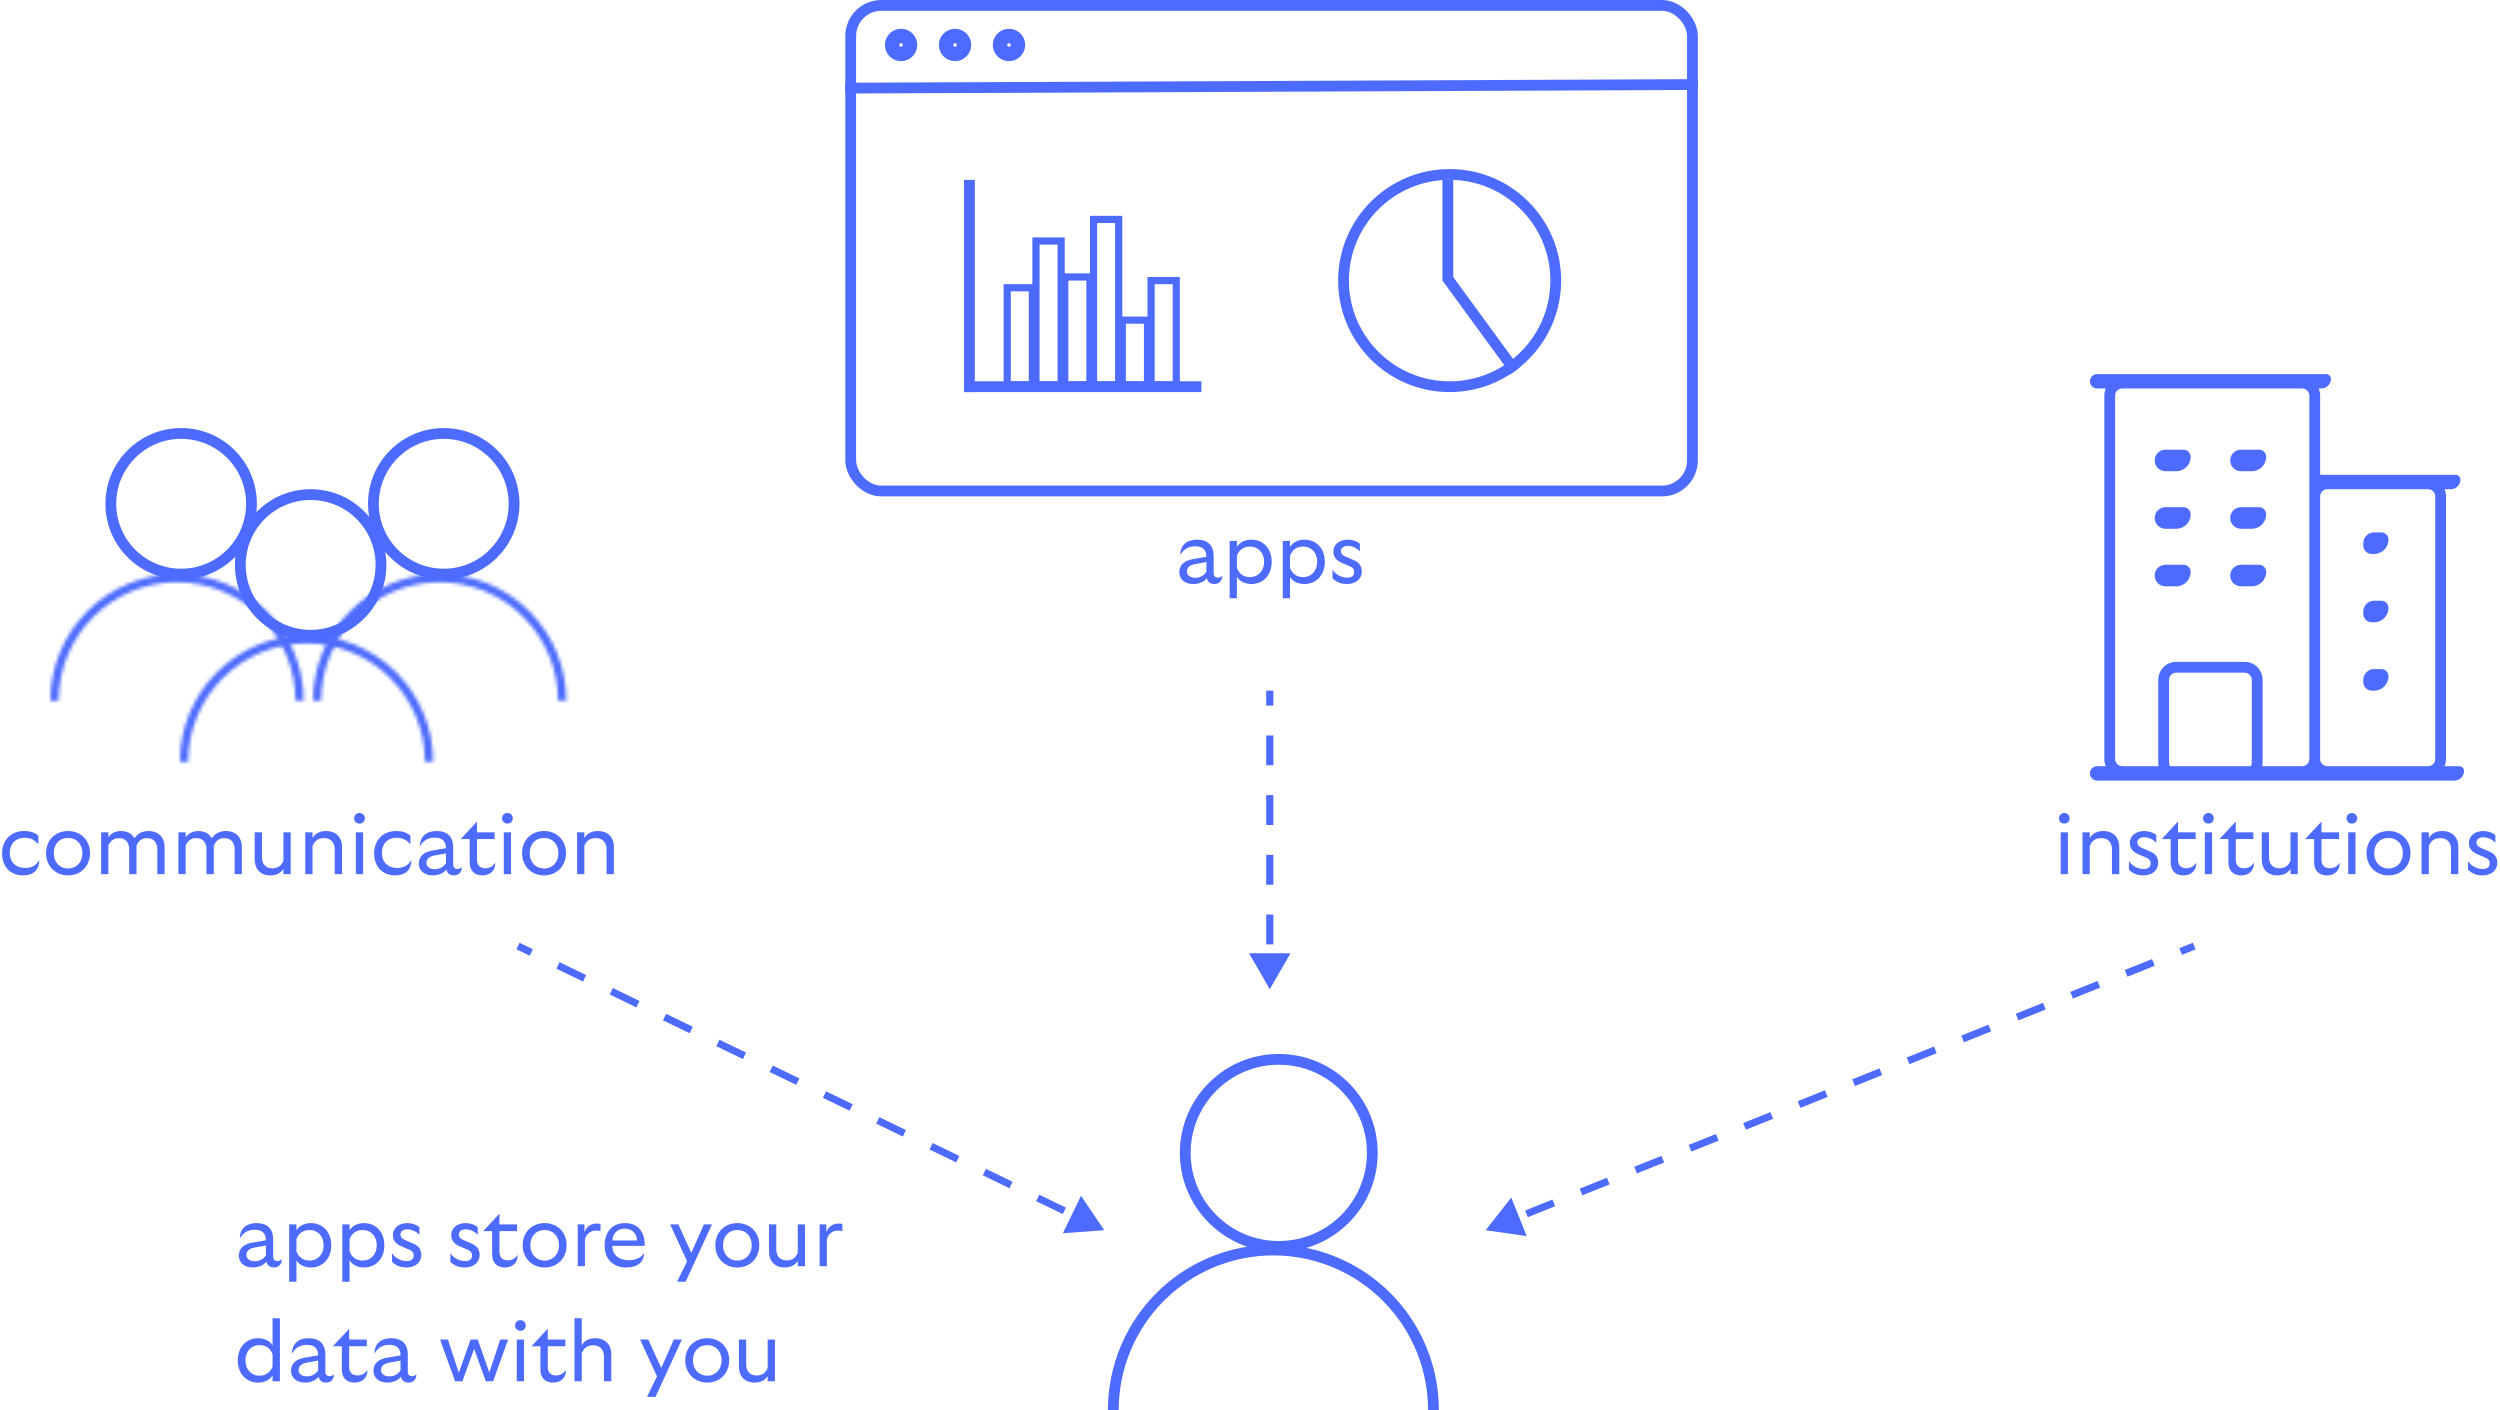 <svg width="695" height="392" viewBox="0 0 695 392" fill="none" xmlns="http://www.w3.org/2000/svg">
<path fill-rule="evenodd" clip-rule="evenodd" d="M363.156 346.92C374.619 343.604 383 333.031 383 320.5C383 305.312 370.688 293 355.5 293C340.312 293 328 305.312 328 320.5C328 332.626 335.848 342.919 346.742 346.576C337.231 348.096 328.37 352.576 321.473 359.473C313.556 367.39 308.823 377.895 308.098 389C308.033 389.996 308 390.996 308 392H311C311 380.596 315.53 369.658 323.594 361.594C331.658 353.53 342.596 349 354 349C365.404 349 376.342 353.53 384.406 361.594C392.47 369.658 397 380.596 397 392H400C400 390.996 399.967 389.996 399.902 389C399.177 377.895 394.444 367.39 386.527 359.473C380.091 353.037 371.944 348.705 363.156 346.92ZM380 320.5C380 334.031 369.031 345 355.5 345C341.969 345 331 334.031 331 320.5C331 306.969 341.969 296 355.5 296C369.031 296 380 306.969 380 320.5Z" fill="#4D6BFF"/>
<mask id="path-2-inside-1_0_1" fill="white">
<path d="M84.428 194.786C84.428 185.447 80.718 176.49 74.114 169.886C67.51 163.282 58.553 159.572 49.214 159.572C39.874 159.572 30.918 163.282 24.314 169.886C17.71 176.49 14 185.447 14 194.786H16.297C16.297 186.056 19.765 177.683 25.938 171.51C32.111 165.337 40.484 161.869 49.214 161.869C57.944 161.869 66.317 165.337 72.49 171.51C78.663 177.683 82.131 186.056 82.131 194.786H84.428Z"/>
</mask>
<path d="M84.428 194.786C84.428 185.447 80.718 176.49 74.114 169.886C67.51 163.282 58.553 159.572 49.214 159.572C39.874 159.572 30.918 163.282 24.314 169.886C17.71 176.49 14 185.447 14 194.786H16.297C16.297 186.056 19.765 177.683 25.938 171.51C32.111 165.337 40.484 161.869 49.214 161.869C57.944 161.869 66.317 165.337 72.49 171.51C78.663 177.683 82.131 186.056 82.131 194.786H84.428Z" stroke="#4D6BFF" stroke-width="6" mask="url(#path-2-inside-1_0_1)"/>
<path d="M69.914 140.052C69.914 150.85 61.16 159.603 50.362 159.603C39.564 159.603 30.811 150.85 30.811 140.052C30.811 129.254 39.564 120.5 50.362 120.5C61.16 120.5 69.914 129.254 69.914 140.052Z" stroke="#4D6BFF" stroke-width="3"/>
<g filter="url(#filter0_d_0_1)">
<mask id="path-4-inside-2_0_1" fill="white">
<path d="M120.428 207.786C120.428 198.447 116.718 189.49 110.114 182.886C103.51 176.282 94.553 172.572 85.214 172.572C75.874 172.572 66.918 176.282 60.314 182.886C53.71 189.49 50 198.447 50 207.786H52.297C52.297 199.056 55.765 190.683 61.938 184.51C68.111 178.337 76.484 174.869 85.214 174.869C93.944 174.869 102.317 178.337 108.49 184.51C114.663 190.683 118.131 199.056 118.131 207.786H120.428Z"/>
</mask>
<path d="M120.428 207.786C120.428 198.447 116.718 189.49 110.114 182.886C103.51 176.282 94.553 172.572 85.214 172.572C75.874 172.572 66.918 176.282 60.314 182.886C53.71 189.49 50 198.447 50 207.786H52.297C52.297 199.056 55.765 190.683 61.938 184.51C68.111 178.337 76.484 174.869 85.214 174.869C93.944 174.869 102.317 178.337 108.49 184.51C114.663 190.683 118.131 199.056 118.131 207.786H120.428Z" stroke="#4D6BFF" stroke-width="6" mask="url(#path-4-inside-2_0_1)"/>
<path d="M105.914 153.052C105.914 163.85 97.16 172.603 86.362 172.603C75.564 172.603 66.811 163.85 66.811 153.052C66.811 142.254 75.564 133.5 86.362 133.5C97.16 133.5 105.914 142.254 105.914 153.052Z" stroke="#4D6BFF" stroke-width="3"/>
</g>
<mask id="path-6-inside-3_0_1" fill="white">
<path d="M157.428 194.786C157.428 185.447 153.718 176.49 147.114 169.886C140.51 163.282 131.553 159.572 122.214 159.572C112.875 159.572 103.918 163.282 97.314 169.886C90.71 176.49 87 185.447 87 194.786H89.297C89.297 186.056 92.765 177.683 98.938 171.51C105.111 165.337 113.484 161.869 122.214 161.869C130.944 161.869 139.317 165.337 145.49 171.51C151.663 177.683 155.131 186.056 155.131 194.786H157.428Z"/>
</mask>
<path d="M157.428 194.786C157.428 185.447 153.718 176.49 147.114 169.886C140.51 163.282 131.553 159.572 122.214 159.572C112.875 159.572 103.918 163.282 97.314 169.886C90.71 176.49 87 185.447 87 194.786H89.297C89.297 186.056 92.765 177.683 98.938 171.51C105.111 165.337 113.484 161.869 122.214 161.869C130.944 161.869 139.317 165.337 145.49 171.51C151.663 177.683 155.131 186.056 155.131 194.786H157.428Z" stroke="#4D6BFF" stroke-width="6" mask="url(#path-6-inside-3_0_1)"/>
<path d="M142.914 140.052C142.914 150.85 134.16 159.603 123.362 159.603C112.564 159.603 103.811 150.85 103.811 140.052C103.811 129.254 112.564 120.5 123.362 120.5C134.16 120.5 142.914 129.254 142.914 140.052Z" stroke="#4D6BFF" stroke-width="3"/>
<path d="M307 342L300.519 332.443L295.483 342.834L307 342ZM143.564 263.9L147.268 265.695L148.141 263.896L144.436 262.1L143.564 263.9ZM154.677 269.286L162.087 272.877L162.959 271.077L155.55 267.486L154.677 269.286ZM169.496 276.468L176.905 280.059L177.777 278.259L170.368 274.668L169.496 276.468ZM184.314 283.65L191.723 287.241L192.595 285.441L185.186 281.85L184.314 283.65ZM199.132 290.832L206.541 294.423L207.413 292.623L200.004 289.032L199.132 290.832ZM213.95 298.014L221.359 301.604L222.232 299.805L214.822 296.214L213.95 298.014ZM228.768 305.195L236.177 308.786L237.05 306.986L229.641 303.396L228.768 305.195ZM243.587 312.377L250.996 315.968L251.868 314.168L244.459 310.577L243.587 312.377ZM258.405 319.559L265.814 323.15L266.686 321.35L259.277 317.759L258.405 319.559ZM273.223 326.741L280.632 330.332L281.504 328.532L274.095 324.941L273.223 326.741ZM288.041 333.923L295.45 337.514L296.323 335.714L288.913 332.123L288.041 333.923ZM307 342L300.519 332.443L295.483 342.834L307 342ZM143.564 263.9L147.268 265.695L148.141 263.896L144.436 262.1L143.564 263.9ZM154.677 269.286L162.087 272.877L162.959 271.077L155.55 267.486L154.677 269.286ZM169.496 276.468L176.905 280.059L177.777 278.259L170.368 274.668L169.496 276.468ZM184.314 283.65L191.723 287.241L192.595 285.441L185.186 281.85L184.314 283.65ZM199.132 290.832L206.541 294.423L207.413 292.623L200.004 289.032L199.132 290.832ZM213.95 298.014L221.359 301.604L222.232 299.805L214.822 296.214L213.95 298.014ZM228.768 305.195L236.177 308.786L237.05 306.986L229.641 303.396L228.768 305.195ZM243.587 312.377L250.996 315.968L251.868 314.168L244.459 310.577L243.587 312.377ZM258.405 319.559L265.814 323.15L266.686 321.35L259.277 317.759L258.405 319.559ZM273.223 326.741L280.632 330.332L281.504 328.532L274.095 324.941L273.223 326.741ZM288.041 333.923L295.45 337.514L296.323 335.714L288.913 332.123L288.041 333.923Z" fill="#4D6BFF"/>
<path d="M353 275L358.774 265H347.226L353 275ZM352 192V196.15H354V192H352ZM352 204.45V212.75H354V204.45H352ZM352 221.05V229.35H354V221.05H352ZM352 237.65V245.95H354V237.65H352ZM352 254.25V262.55H354V254.25H352ZM353 275L358.774 265H347.226L353 275ZM352 192V196.15H354V192H352ZM352 204.45V212.75H354V204.45H352ZM352 221.05V229.35H354V221.05H352ZM352 237.65V245.95H354V237.65H352ZM352 254.25V262.55H354V254.25H352Z" fill="#4D6BFF"/>
<path d="M413 342L424.43 343.637L420.133 332.919L413 342ZM609.628 262.072L605.839 263.591L606.584 265.447L610.372 263.928L609.628 262.072ZM598.262 266.63L590.685 269.668L591.43 271.524L599.007 268.486L598.262 266.63ZM583.109 272.706L575.532 275.745L576.276 277.601L583.853 274.563L583.109 272.706ZM567.955 278.783L560.378 281.822L561.122 283.678L568.699 280.64L567.955 278.783ZM552.801 284.86L545.224 287.899L545.968 289.755L553.545 286.717L552.801 284.86ZM537.647 290.937L530.07 293.976L530.815 295.832L538.391 292.794L537.647 290.937ZM522.493 297.014L514.916 300.053L515.661 301.909L523.238 298.87L522.493 297.014ZM507.339 303.091L499.762 306.13L500.507 307.986L508.084 304.947L507.339 303.091ZM492.186 309.168L484.609 312.206L485.353 314.063L492.93 311.024L492.186 309.168ZM477.032 315.245L469.455 318.283L470.199 320.14L477.776 317.101L477.032 315.245ZM461.878 321.322L454.301 324.36L455.045 326.217L462.622 323.178L461.878 321.322ZM446.724 327.399L439.147 330.437L439.891 332.294L447.468 329.255L446.724 327.399ZM431.57 333.476L423.993 336.514L424.738 338.37L432.315 335.332L431.57 333.476ZM413 342L424.43 343.637L420.133 332.919L413 342ZM609.628 262.072L605.839 263.591L606.584 265.447L610.372 263.928L609.628 262.072ZM598.262 266.63L590.685 269.668L591.43 271.524L599.007 268.486L598.262 266.63ZM583.109 272.706L575.532 275.745L576.276 277.601L583.853 274.563L583.109 272.706ZM567.955 278.783L560.378 281.822L561.122 283.678L568.699 280.64L567.955 278.783ZM552.801 284.86L545.224 287.899L545.968 289.755L553.545 286.717L552.801 284.86ZM537.647 290.937L530.07 293.976L530.815 295.832L538.391 292.794L537.647 290.937ZM522.493 297.014L514.916 300.053L515.661 301.909L523.238 298.87L522.493 297.014ZM507.339 303.091L499.762 306.13L500.507 307.986L508.084 304.947L507.339 303.091ZM492.186 309.168L484.609 312.206L485.353 314.063L492.93 311.024L492.186 309.168ZM477.032 315.245L469.455 318.283L470.199 320.14L477.776 317.101L477.032 315.245ZM461.878 321.322L454.301 324.36L455.045 326.217L462.622 323.178L461.878 321.322ZM446.724 327.399L439.147 330.437L439.891 332.294L447.468 329.255L446.724 327.399ZM431.57 333.476L423.993 336.514L424.738 338.37L432.315 335.332L431.57 333.476Z" fill="#4D6BFF"/>
<path d="M76.184 352.36C75.008 352.36 74.288 351.784 74.048 350.728C73.304 351.712 71.936 352.36 70.28 352.36C67.952 352.36 66.392 351.04 66.392 349.072C66.392 347.176 67.664 345.856 70.136 345.448L73.928 344.8C73.928 342.88 72.896 341.872 70.88 341.872C68.864 341.872 67.616 342.688 66.68 344.296C66.68 341.584 68.432 340.024 71.312 340.024C74.312 340.024 75.944 341.608 75.944 344.584V349.288C75.944 350.104 76.376 350.584 77.12 350.584C77.648 350.584 78.056 350.368 78.344 350.008C78.344 351.64 77.312 352.36 76.184 352.36ZM68.504 348.88C68.504 349.912 69.416 350.632 70.832 350.632C72.2 350.632 73.352 349.96 73.928 348.928V346.24L70.784 346.816C69.176 347.128 68.504 347.848 68.504 348.88ZM80.398 342.904V340.384H82.414V342.04C83.182 340.72 84.742 340.024 86.422 340.024C89.71 340.024 92.086 342.448 92.086 346.192C92.086 349.912 89.71 352.36 86.422 352.36C84.718 352.36 83.158 351.664 82.414 350.344V354.52V356.32H80.398V354.592V342.904ZM82.414 347.872C83.014 349.552 84.358 350.44 86.014 350.44C88.39 350.44 89.974 348.664 89.974 346.192C89.974 343.696 88.39 341.944 86.014 341.944C84.382 341.944 83.014 342.808 82.414 344.488V347.872ZM95.16 342.904V340.384H97.177V342.04C97.945 340.72 99.504 340.024 101.185 340.024C104.473 340.024 106.849 342.448 106.849 346.192C106.849 349.912 104.473 352.36 101.185 352.36C99.481 352.36 97.921 351.664 97.177 350.344V354.52V356.32H95.16V354.592V342.904ZM97.177 347.872C97.776 349.552 99.121 350.44 100.777 350.44C103.153 350.44 104.737 348.664 104.737 346.192C104.737 343.696 103.153 341.944 100.777 341.944C99.144 341.944 97.776 342.808 97.177 344.488V347.872ZM113.019 352.36C111.339 352.36 109.971 351.808 108.987 350.752V348.4C109.899 349.768 111.507 350.584 113.067 350.584C114.339 350.584 115.011 350.008 115.011 349.048C115.011 348.208 114.627 347.776 113.739 347.392L111.579 346.48C110.019 345.808 109.227 344.824 109.227 343.312C109.227 341.416 110.883 340.024 113.187 340.024C114.507 340.024 115.707 340.408 116.595 341.152V343.336C115.899 342.424 114.507 341.752 113.235 341.752C112.083 341.752 111.339 342.328 111.339 343.168C111.339 343.96 111.795 344.416 112.707 344.776L114.939 345.736C116.355 346.336 117.123 347.344 117.123 348.88C117.123 350.968 115.419 352.36 113.019 352.36ZM129.232 352.36C127.552 352.36 126.184 351.808 125.2 350.752V348.4C126.112 349.768 127.72 350.584 129.28 350.584C130.552 350.584 131.224 350.008 131.224 349.048C131.224 348.208 130.84 347.776 129.952 347.392L127.792 346.48C126.232 345.808 125.44 344.824 125.44 343.312C125.44 341.416 127.096 340.024 129.4 340.024C130.72 340.024 131.92 340.408 132.808 341.152V343.336C132.112 342.424 130.72 341.752 129.448 341.752C128.296 341.752 127.552 342.328 127.552 343.168C127.552 343.96 128.008 344.416 128.92 344.776L131.152 345.736C132.568 346.336 133.336 347.344 133.336 348.88C133.336 350.968 131.632 352.36 129.232 352.36ZM140.338 352.36C138.058 352.36 136.81 350.968 136.81 348.712V342.256H134.314L138.85 337.384V340.384H143.746V342.256H138.85V348.088C138.85 349.576 139.738 350.368 141.154 350.368C142.354 350.368 143.338 349.816 143.938 348.784C143.938 351.088 142.498 352.36 140.338 352.36ZM151.423 352.36C147.895 352.36 145.303 349.792 145.303 346.168C145.303 342.544 147.895 340.024 151.423 340.024C154.927 340.024 157.519 342.544 157.519 346.168C157.519 349.792 154.927 352.36 151.423 352.36ZM147.439 346.168C147.439 348.688 149.071 350.44 151.423 350.44C153.751 350.44 155.407 348.688 155.407 346.168C155.407 343.672 153.775 341.944 151.423 341.944C149.023 341.944 147.439 343.672 147.439 346.168ZM160.605 352V350.272V342.616V340.384H162.477V342.592C163.005 341.056 164.229 340.144 165.861 340.144C166.293 340.144 166.749 340.192 166.941 340.312V342.232C166.629 342.16 166.149 342.112 165.669 342.112C164.229 342.112 163.053 342.928 162.621 344.536V350.248V352H160.605ZM174.127 352.36C170.551 352.36 168.079 350.176 168.079 346.24C168.079 342.616 170.119 340.024 173.719 340.024C177.271 340.024 179.263 342.256 179.239 346.36H170.215C170.311 349.144 172.279 350.344 174.895 350.344C176.647 350.344 178.327 349.648 179.047 348.352C179.047 350.848 177.223 352.36 174.127 352.36ZM170.239 344.848H177.079C177.079 343.168 175.951 341.56 173.695 341.56C171.679 341.56 170.407 342.856 170.239 344.848ZM188.254 356.32C188.59 355.576 188.878 355.024 189.238 354.256L191.014 350.632L187.198 342.352C186.742 341.32 186.742 341.32 186.31 340.384H188.59C189.07 341.44 189.07 341.44 189.502 342.424L192.19 348.28L194.758 342.52C195.31 341.248 195.31 341.248 195.67 340.384H197.926L196.966 342.472L190.606 356.32H188.254ZM204.987 352.36C201.459 352.36 198.867 349.792 198.867 346.168C198.867 342.544 201.459 340.024 204.987 340.024C208.491 340.024 211.083 342.544 211.083 346.168C211.083 349.792 208.491 352.36 204.987 352.36ZM201.003 346.168C201.003 348.688 202.635 350.44 204.987 350.44C207.315 350.44 208.971 348.688 208.971 346.168C208.971 343.672 207.339 341.944 204.987 341.944C202.587 341.944 201.003 343.672 201.003 346.168ZM221.781 342.904V340.384H223.797V350.152V352H221.781V350.56C221.061 351.688 219.837 352.36 218.109 352.36C215.397 352.36 213.789 350.584 213.789 347.944V342.904V340.384H215.805V347.296C215.805 349.216 216.909 350.392 218.685 350.392C220.221 350.392 221.181 349.696 221.781 348.28V342.904ZM227.853 352V350.272V342.616V340.384H229.725V342.592C230.253 341.056 231.477 340.144 233.109 340.144C233.541 340.144 233.997 340.192 234.189 340.312V342.232C233.877 342.16 233.397 342.112 232.917 342.112C231.477 342.112 230.301 342.928 229.869 344.536V350.248V352H227.853ZM75.776 369V366.48H77.816V382.152V384H75.776V382.368C74.984 383.664 73.424 384.36 71.768 384.36C68.48 384.36 66.104 381.936 66.104 378.192C66.104 374.472 68.48 372.024 71.768 372.024C73.472 372.024 75.008 372.72 75.776 373.992V369ZM68.24 378.192C68.24 380.688 69.8 382.44 72.176 382.44C73.784 382.44 75.152 381.576 75.776 379.944V376.464C75.152 374.808 73.808 373.944 72.176 373.944C69.8 373.944 68.24 375.744 68.24 378.192ZM90.689 384.36C89.513 384.36 88.793 383.784 88.553 382.728C87.809 383.712 86.441 384.36 84.785 384.36C82.457 384.36 80.897 383.04 80.897 381.072C80.897 379.176 82.169 377.856 84.641 377.448L88.433 376.8C88.433 374.88 87.401 373.872 85.385 373.872C83.369 373.872 82.121 374.688 81.185 376.296C81.185 373.584 82.937 372.024 85.817 372.024C88.817 372.024 90.449 373.608 90.449 376.584V381.288C90.449 382.104 90.881 382.584 91.625 382.584C92.153 382.584 92.561 382.368 92.849 382.008C92.849 383.64 91.817 384.36 90.689 384.36ZM83.009 380.88C83.009 381.912 83.921 382.632 85.337 382.632C86.705 382.632 87.857 381.96 88.433 380.928V378.24L85.289 378.816C83.681 379.128 83.009 379.848 83.009 380.88ZM98.56 384.36C96.28 384.36 95.032 382.968 95.032 380.712V374.256H92.536L97.072 369.384V372.384H101.968V374.256H97.072V380.088C97.072 381.576 97.96 382.368 99.376 382.368C100.576 382.368 101.56 381.816 102.16 380.784C102.16 383.088 100.72 384.36 98.56 384.36ZM113.605 384.36C112.429 384.36 111.709 383.784 111.469 382.728C110.725 383.712 109.357 384.36 107.701 384.36C105.373 384.36 103.813 383.04 103.813 381.072C103.813 379.176 105.085 377.856 107.557 377.448L111.349 376.8C111.349 374.88 110.317 373.872 108.301 373.872C106.285 373.872 105.037 374.688 104.101 376.296C104.101 373.584 105.853 372.024 108.733 372.024C111.733 372.024 113.365 373.608 113.365 376.584V381.288C113.365 382.104 113.797 382.584 114.541 382.584C115.069 382.584 115.477 382.368 115.765 382.008C115.765 383.64 114.733 384.36 113.605 384.36ZM105.925 380.88C105.925 381.912 106.837 382.632 108.253 382.632C109.621 382.632 110.773 381.96 111.349 380.928V378.24L108.205 378.816C106.597 379.128 105.925 379.848 105.925 380.88ZM124.534 372.384C124.942 373.608 124.942 373.608 125.254 374.64L127.558 381.624L130.822 372.384H132.814L136.03 381.552L138.31 374.712L139.054 372.384H141.262C140.854 373.536 140.854 373.536 140.422 374.712L137.086 384H135.07L131.806 375L128.542 384H126.526L123.19 374.784C122.734 373.512 122.734 373.512 122.35 372.384H124.534ZM143.665 384V382.272V374.904V372.384H145.681V382.2V384H143.665ZM143.185 368.496C143.185 367.656 143.833 367.008 144.697 367.008C145.537 367.008 146.161 367.656 146.161 368.496C146.161 369.336 145.537 369.96 144.697 369.96C143.833 369.96 143.185 369.336 143.185 368.496ZM153.765 384.36C151.485 384.36 150.237 382.968 150.237 380.712V374.256H147.741L152.277 369.384V372.384H157.173V374.256H152.277V380.088C152.277 381.576 153.165 382.368 154.581 382.368C155.781 382.368 156.765 381.816 157.365 380.784C157.365 383.088 155.925 384.36 153.765 384.36ZM167.898 384V382.272V377.088C167.898 375.168 166.77 373.992 164.922 373.992C163.314 373.992 162.33 374.712 161.73 376.176V382.2V384H159.714V382.272V369V366.48H161.73V373.968C162.45 372.744 163.698 372.024 165.474 372.024C168.258 372.024 169.938 373.8 169.938 376.44V382.272V384H167.898ZM179.889 388.32C180.225 387.576 180.513 387.024 180.873 386.256L182.649 382.632L178.833 374.352C178.377 373.32 178.377 373.32 177.945 372.384H180.225C180.705 373.44 180.705 373.44 181.137 374.424L183.825 380.28L186.393 374.52C186.945 373.248 186.945 373.248 187.305 372.384H189.561L188.601 374.472L182.241 388.32H179.889ZM196.623 384.36C193.095 384.36 190.503 381.792 190.503 378.168C190.503 374.544 193.095 372.024 196.623 372.024C200.127 372.024 202.719 374.544 202.719 378.168C202.719 381.792 200.127 384.36 196.623 384.36ZM192.639 378.168C192.639 380.688 194.271 382.44 196.623 382.44C198.951 382.44 200.607 380.688 200.607 378.168C200.607 375.672 198.975 373.944 196.623 373.944C194.223 373.944 192.639 375.672 192.639 378.168ZM213.416 374.904V372.384H215.432V382.152V384H213.416V382.56C212.696 383.688 211.472 384.36 209.744 384.36C207.032 384.36 205.424 382.584 205.424 379.944V374.904V372.384H207.44V379.296C207.44 381.216 208.544 382.392 210.32 382.392C211.856 382.392 212.816 381.696 213.416 380.28V374.904Z" fill="#4D6BFF"/>
<path d="M6.386 243.36C2.93 243.36 0.578 240.96 0.578 237.24C0.578 233.568 3.05 231.024 6.674 231.024C8.378 231.024 9.722 231.456 10.658 232.32V234.768C9.914 233.688 8.642 232.896 6.818 232.896C4.37 232.896 2.714 234.576 2.714 237.12C2.714 239.616 4.37 241.296 6.986 241.296C8.834 241.296 10.178 240.528 10.922 239.016C10.922 241.872 9.29 243.36 6.386 243.36ZM18.93 243.36C15.402 243.36 12.809 240.792 12.809 237.168C12.809 233.544 15.402 231.024 18.93 231.024C22.433 231.024 25.026 233.544 25.026 237.168C25.026 240.792 22.433 243.36 18.93 243.36ZM14.945 237.168C14.945 239.688 16.578 241.44 18.93 241.44C21.258 241.44 22.913 239.688 22.913 237.168C22.913 234.672 21.282 232.944 18.93 232.944C16.529 232.944 14.945 234.672 14.945 237.168ZM28.111 243V241.272V233.904V231.384H30.127V232.776C30.895 231.672 32.095 231.024 33.607 231.024C35.383 231.024 36.679 231.768 37.375 233.04C38.071 231.984 39.343 231.024 41.263 231.024C44.071 231.024 45.751 232.8 45.751 235.44V241.344V243H43.735V241.272V236.04C43.735 234.168 42.655 232.992 40.879 232.992C39.391 232.992 38.503 233.784 37.951 235.104V235.44V241.344V243H35.911V241.272V236.04C35.911 234.168 34.831 232.992 33.079 232.992C31.687 232.992 30.823 233.688 30.127 234.96V241.2V243H28.111ZM49.6 243V241.272V233.904V231.384H51.616V232.776C52.384 231.672 53.584 231.024 55.096 231.024C56.872 231.024 58.168 231.768 58.864 233.04C59.56 231.984 60.832 231.024 62.752 231.024C65.56 231.024 67.24 232.8 67.24 235.44V241.344V243H65.224V241.272V236.04C65.224 234.168 64.144 232.992 62.368 232.992C60.88 232.992 59.992 233.784 59.44 235.104V235.44V241.344V243H57.4V241.272V236.04C57.4 234.168 56.32 232.992 54.568 232.992C53.176 232.992 52.312 233.688 51.616 234.96V241.2V243H49.6ZM78.795 233.904V231.384H80.811V241.152V243H78.795V241.56C78.075 242.688 76.851 243.36 75.123 243.36C72.411 243.36 70.803 241.584 70.803 238.944V233.904V231.384H72.819V238.296C72.819 240.216 73.923 241.392 75.699 241.392C77.235 241.392 78.195 240.696 78.795 239.28V233.904ZM93.052 243V241.272V236.088C93.052 234.168 91.924 232.992 90.076 232.992C88.468 232.992 87.484 233.712 86.884 235.176V241.2V243H84.868V241.272V233.904V231.384H86.884V232.968C87.604 231.744 88.852 231.024 90.628 231.024C93.412 231.024 95.092 232.8 95.092 235.44V241.272V243H93.052ZM98.928 243V241.272V233.904V231.384H100.944V241.2V243H98.928ZM98.448 227.496C98.448 226.656 99.096 226.008 99.96 226.008C100.8 226.008 101.424 226.656 101.424 227.496C101.424 228.336 100.8 228.96 99.96 228.96C99.096 228.96 98.448 228.336 98.448 227.496ZM109.819 243.36C106.363 243.36 104.011 240.96 104.011 237.24C104.011 233.568 106.483 231.024 110.107 231.024C111.811 231.024 113.155 231.456 114.091 232.32V234.768C113.347 233.688 112.075 232.896 110.251 232.896C107.803 232.896 106.147 234.576 106.147 237.12C106.147 239.616 107.803 241.296 110.419 241.296C112.267 241.296 113.611 240.528 114.355 239.016C114.355 241.872 112.723 243.36 109.819 243.36ZM126.229 243.36C125.053 243.36 124.333 242.784 124.093 241.728C123.349 242.712 121.981 243.36 120.325 243.36C117.997 243.36 116.437 242.04 116.437 240.072C116.437 238.176 117.709 236.856 120.181 236.448L123.973 235.8C123.973 233.88 122.941 232.872 120.925 232.872C118.909 232.872 117.661 233.688 116.725 235.296C116.725 232.584 118.477 231.024 121.357 231.024C124.357 231.024 125.989 232.608 125.989 235.584V240.288C125.989 241.104 126.421 241.584 127.165 241.584C127.693 241.584 128.101 241.368 128.389 241.008C128.389 242.64 127.357 243.36 126.229 243.36ZM118.549 239.88C118.549 240.912 119.461 241.632 120.877 241.632C122.245 241.632 123.397 240.96 123.973 239.928V237.24L120.829 237.816C119.221 238.128 118.549 238.848 118.549 239.88ZM134.1 243.36C131.82 243.36 130.572 241.968 130.572 239.712V233.256H128.076L132.612 228.384V231.384H137.508V233.256H132.612V239.088C132.612 240.576 133.5 241.368 134.916 241.368C136.116 241.368 137.1 240.816 137.7 239.784C137.7 242.088 136.26 243.36 134.1 243.36ZM140.049 243V241.272V233.904V231.384H142.065V241.2V243H140.049ZM139.569 227.496C139.569 226.656 140.217 226.008 141.081 226.008C141.921 226.008 142.545 226.656 142.545 227.496C142.545 228.336 141.921 228.96 141.081 228.96C140.217 228.96 139.569 228.336 139.569 227.496ZM151.253 243.36C147.725 243.36 145.133 240.792 145.133 237.168C145.133 233.544 147.725 231.024 151.253 231.024C154.757 231.024 157.349 233.544 157.349 237.168C157.349 240.792 154.757 243.36 151.253 243.36ZM147.269 237.168C147.269 239.688 148.901 241.44 151.253 241.44C153.581 241.44 155.237 239.688 155.237 237.168C155.237 234.672 153.605 232.944 151.253 232.944C148.853 232.944 147.269 234.672 147.269 237.168ZM168.618 243V241.272V236.088C168.618 234.168 167.49 232.992 165.642 232.992C164.034 232.992 163.05 233.712 162.45 235.176V241.2V243H160.434V241.272V233.904V231.384H162.45V232.968C163.17 231.744 164.418 231.024 166.194 231.024C168.978 231.024 170.658 232.8 170.658 235.44V241.272V243H168.618Z" fill="#4D6BFF"/>
<path d="M572.865 243V241.272V233.904V231.384H574.881V241.2V243H572.865ZM572.385 227.496C572.385 226.656 573.033 226.008 573.897 226.008C574.737 226.008 575.361 226.656 575.361 227.496C575.361 228.336 574.737 228.96 573.897 228.96C573.033 228.96 572.385 228.336 572.385 227.496ZM587.117 243V241.272V236.088C587.117 234.168 585.989 232.992 584.141 232.992C582.533 232.992 581.549 233.712 580.949 235.176V241.2V243H578.933V241.272V233.904V231.384H580.949V232.968C581.669 231.744 582.917 231.024 584.693 231.024C587.477 231.024 589.157 232.8 589.157 235.44V241.272V243H587.117ZM595.877 243.36C594.197 243.36 592.829 242.808 591.845 241.752V239.4C592.757 240.768 594.365 241.584 595.925 241.584C597.197 241.584 597.869 241.008 597.869 240.048C597.869 239.208 597.485 238.776 596.597 238.392L594.437 237.48C592.877 236.808 592.085 235.824 592.085 234.312C592.085 232.416 593.741 231.024 596.045 231.024C597.365 231.024 598.565 231.408 599.453 232.152V234.336C598.757 233.424 597.365 232.752 596.093 232.752C594.941 232.752 594.197 233.328 594.197 234.168C594.197 234.96 594.653 235.416 595.565 235.776L597.797 236.736C599.213 237.336 599.981 238.344 599.981 239.88C599.981 241.968 598.277 243.36 595.877 243.36ZM606.983 243.36C604.703 243.36 603.455 241.968 603.455 239.712V233.256H600.959L605.495 228.384V231.384H610.391V233.256H605.495V239.088C605.495 240.576 606.383 241.368 607.799 241.368C608.999 241.368 609.983 240.816 610.583 239.784C610.583 242.088 609.143 243.36 606.983 243.36ZM612.932 243V241.272V233.904V231.384H614.948V241.2V243H612.932ZM612.452 227.496C612.452 226.656 613.1 226.008 613.964 226.008C614.804 226.008 615.428 226.656 615.428 227.496C615.428 228.336 614.804 228.96 613.964 228.96C613.1 228.96 612.452 228.336 612.452 227.496ZM623.032 243.36C620.752 243.36 619.504 241.968 619.504 239.712V233.256H617.008L621.544 228.384V231.384H626.44V233.256H621.544V239.088C621.544 240.576 622.432 241.368 623.848 241.368C625.048 241.368 626.032 240.816 626.632 239.784C626.632 242.088 625.192 243.36 623.032 243.36ZM636.757 233.904V231.384H638.773V241.152V243H636.757V241.56C636.037 242.688 634.813 243.36 633.085 243.36C630.373 243.36 628.765 241.584 628.765 238.944V233.904V231.384H630.781V238.296C630.781 240.216 631.885 241.392 633.661 241.392C635.197 241.392 636.157 240.696 636.757 239.28V233.904ZM646.862 243.36C644.582 243.36 643.334 241.968 643.334 239.712V233.256H640.838L645.374 228.384V231.384H650.27V233.256H645.374V239.088C645.374 240.576 646.262 241.368 647.678 241.368C648.878 241.368 649.862 240.816 650.462 239.784C650.462 242.088 649.022 243.36 646.862 243.36ZM652.811 243V241.272V233.904V231.384H654.827V241.2V243H652.811ZM652.331 227.496C652.331 226.656 652.979 226.008 653.843 226.008C654.683 226.008 655.307 226.656 655.307 227.496C655.307 228.336 654.683 228.96 653.843 228.96C652.979 228.96 652.331 228.336 652.331 227.496ZM664.015 243.36C660.487 243.36 657.895 240.792 657.895 237.168C657.895 233.544 660.487 231.024 664.015 231.024C667.519 231.024 670.111 233.544 670.111 237.168C670.111 240.792 667.519 243.36 664.015 243.36ZM660.031 237.168C660.031 239.688 661.663 241.44 664.015 241.44C666.343 241.44 667.999 239.688 667.999 237.168C667.999 234.672 666.367 232.944 664.015 232.944C661.615 232.944 660.031 234.672 660.031 237.168ZM681.38 243V241.272V236.088C681.38 234.168 680.252 232.992 678.404 232.992C676.796 232.992 675.812 233.712 675.212 235.176V241.2V243H673.196V241.272V233.904V231.384H675.212V232.968C675.932 231.744 677.18 231.024 678.956 231.024C681.74 231.024 683.42 232.8 683.42 235.44V241.272V243H681.38ZM690.141 243.36C688.461 243.36 687.093 242.808 686.109 241.752V239.4C687.021 240.768 688.629 241.584 690.189 241.584C691.461 241.584 692.133 241.008 692.133 240.048C692.133 239.208 691.749 238.776 690.861 238.392L688.701 237.48C687.141 236.808 686.349 235.824 686.349 234.312C686.349 232.416 688.005 231.024 690.309 231.024C691.629 231.024 692.829 231.408 693.717 232.152V234.336C693.021 233.424 691.629 232.752 690.357 232.752C689.205 232.752 688.461 233.328 688.461 234.168C688.461 234.96 688.917 235.416 689.829 235.776L692.061 236.736C693.477 237.336 694.245 238.344 694.245 239.88C694.245 241.968 692.541 243.36 690.141 243.36Z" fill="#4D6BFF"/>
<path d="M337.634 162.36C336.458 162.36 335.738 161.784 335.498 160.728C334.754 161.712 333.386 162.36 331.73 162.36C329.402 162.36 327.842 161.04 327.842 159.072C327.842 157.176 329.114 155.856 331.586 155.448L335.378 154.8C335.378 152.88 334.346 151.872 332.33 151.872C330.314 151.872 329.066 152.688 328.13 154.296C328.13 151.584 329.882 150.024 332.762 150.024C335.762 150.024 337.394 151.608 337.394 154.584V159.288C337.394 160.104 337.826 160.584 338.57 160.584C339.098 160.584 339.506 160.368 339.794 160.008C339.794 161.64 338.762 162.36 337.634 162.36ZM329.954 158.88C329.954 159.912 330.866 160.632 332.282 160.632C333.65 160.632 334.802 159.96 335.378 158.928V156.24L332.234 156.816C330.626 157.128 329.954 157.848 329.954 158.88ZM341.847 152.904V150.384H343.863V152.04C344.631 150.72 346.191 150.024 347.871 150.024C351.159 150.024 353.535 152.448 353.535 156.192C353.535 159.912 351.159 162.36 347.871 162.36C346.167 162.36 344.607 161.664 343.863 160.344V164.52V166.32H341.847V164.592V152.904ZM343.863 157.872C344.463 159.552 345.807 160.44 347.463 160.44C349.839 160.44 351.423 158.664 351.423 156.192C351.423 153.696 349.839 151.944 347.463 151.944C345.831 151.944 344.463 152.808 343.863 154.488V157.872ZM356.61 152.904V150.384H358.626V152.04C359.394 150.72 360.954 150.024 362.634 150.024C365.922 150.024 368.298 152.448 368.298 156.192C368.298 159.912 365.922 162.36 362.634 162.36C360.93 162.36 359.37 161.664 358.626 160.344V164.52V166.32H356.61V164.592V152.904ZM358.626 157.872C359.226 159.552 360.57 160.44 362.226 160.44C364.602 160.44 366.186 158.664 366.186 156.192C366.186 153.696 364.602 151.944 362.226 151.944C360.594 151.944 359.226 152.808 358.626 154.488V157.872ZM374.469 162.36C372.789 162.36 371.421 161.808 370.437 160.752V158.4C371.349 159.768 372.957 160.584 374.517 160.584C375.789 160.584 376.461 160.008 376.461 159.048C376.461 158.208 376.077 157.776 375.189 157.392L373.029 156.48C371.469 155.808 370.677 154.824 370.677 153.312C370.677 151.416 372.333 150.024 374.637 150.024C375.957 150.024 377.157 150.408 378.045 151.152V153.336C377.349 152.424 375.957 151.752 374.685 151.752C373.533 151.752 372.789 152.328 372.789 153.168C372.789 153.96 373.245 154.416 374.157 154.776L376.389 155.736C377.805 156.336 378.573 157.344 378.573 158.88C378.573 160.968 376.869 162.36 374.469 162.36Z" fill="#4D6BFF"/>
<rect x="236.5" y="1.5" width="234" height="135" rx="8.5" stroke="#4D6BFF" stroke-width="3"/>
<circle cx="403" cy="78" r="29.5" stroke="#4D6BFF" stroke-width="3"/>
<line x1="402.5" y1="50" x2="402.5" y2="78" stroke="#4D6BFF" stroke-width="3"/>
<line x1="402.211" y1="77.115" x2="421.211" y2="103.115" stroke="#4D6BFF" stroke-width="3"/>
<line x1="234.994" y1="24.5" x2="471.994" y2="23.5" stroke="#4D6BFF" stroke-width="3"/>
<rect x="280" y="80" width="7" height="27" stroke="#4D6BFF" stroke-width="2"/>
<rect x="288" y="67" width="7" height="40" stroke="#4D6BFF" stroke-width="2"/>
<rect x="296" y="77" width="7" height="30" stroke="#4D6BFF" stroke-width="2"/>
<rect x="320" y="78" width="7" height="29" stroke="#4D6BFF" stroke-width="2"/>
<rect x="312" y="89" width="7" height="18" stroke="#4D6BFF" stroke-width="2"/>
<rect x="304" y="61" width="7" height="46" stroke="#4D6BFF" stroke-width="2"/>
<line x1="269.5" y1="50" x2="269.5" y2="109" stroke="#4D6BFF" stroke-width="3"/>
<line x1="268" y1="107.5" x2="334" y2="107.5" stroke="#4D6BFF" stroke-width="3"/>
<circle cx="250.5" cy="12.5" r="2.5" stroke="#4D6BFF" stroke-width="4"/>
<circle cx="265.5" cy="12.5" r="2.5" stroke="#4D6BFF" stroke-width="4"/>
<circle cx="280.5" cy="12.5" r="2.5" stroke="#4D6BFF" stroke-width="4"/>
<path d="M599 128C599 126.343 600.343 125 602 125H607C608.105 125 609 125.895 609 127C609 129.209 607.209 131 605 131H602C600.343 131 599 129.657 599 128Z" fill="#4D6BFF"/>
<path d="M623 125C621.343 125 620 126.343 620 128C620 129.657 621.343 131 623 131H626C628.209 131 630 129.209 630 127C630 125.895 629.105 125 628 125H623Z" fill="#4D6BFF"/>
<path d="M602 141C600.343 141 599 142.343 599 144C599 145.657 600.343 147 602 147H605C607.209 147 609 145.209 609 143C609 141.895 608.105 141 607 141H602Z" fill="#4D6BFF"/>
<path d="M620 144C620 142.343 621.343 141 623 141H628C629.105 141 630 141.895 630 143C630 145.209 628.209 147 626 147H623C621.343 147 620 145.657 620 144Z" fill="#4D6BFF"/>
<path d="M602 157C600.343 157 599 158.343 599 160C599 161.657 600.343 163 602 163H605C607.209 163 609 161.209 609 159C609 157.895 608.105 157 607 157H602Z" fill="#4D6BFF"/>
<path d="M620 160C620 158.343 621.343 157 623 157H628C629.105 157 630 157.895 630 159C630 161.209 628.209 163 626 163H623C621.343 163 620 161.657 620 160Z" fill="#4D6BFF"/>
<path d="M657 151C657 149.343 658.343 148 660 148H662C663.105 148 664 148.895 664 150C664 152.209 662.209 154 660 154H659.333C658.045 154 657 152.955 657 151.667V151Z" fill="#4D6BFF"/>
<path d="M660 167C658.343 167 657 168.343 657 170V170.667C657 171.955 658.045 173 659.333 173H660C662.209 173 664 171.209 664 169C664 167.895 663.105 167 662 167H660Z" fill="#4D6BFF"/>
<path d="M657 189C657 187.343 658.343 186 660 186H662C663.105 186 664 186.895 664 188C664 190.209 662.209 192 660 192H659.333C658.045 192 657 190.955 657 189.667V189Z" fill="#4D6BFF"/>
<path fill-rule="evenodd" clip-rule="evenodd" d="M583 104C581.895 104 581 104.895 581 106C581 107.105 581.895 108 583 108H585.416C585.148 108.612 585 109.289 585 110V211C585 211.711 585.148 212.388 585.416 213H583C581.895 213 581 213.895 581 215C581 216.105 581.895 217 583 217H682.333C683.806 217 685 215.806 685 214.333C685 213.597 684.403 213 683.667 213H679.584C679.852 212.388 680 211.711 680 211V138C680 137.289 679.852 136.612 679.584 136H681.333C682.806 136 684 134.806 684 133.333C684 132.597 683.403 132 682.667 132H645V110C645 109.289 644.852 108.612 644.584 108H645.333C646.806 108 648 106.806 648 105.333C648 104.597 647.403 104 646.667 104H583ZM628.9 213H640C641.105 213 642 212.105 642 211V110C642 108.895 641.105 108 640 108H590C588.895 108 588 108.895 588 110V211C588 212.105 588.895 213 590 213H600.1C600.034 212.677 600 212.342 600 212V189C600 186.239 602.239 184 605 184H624C626.761 184 629 186.239 629 189V212C629 212.342 628.966 212.677 628.9 213ZM625.732 213H603.268C603.097 212.706 603 212.364 603 212V189C603 187.895 603.895 187 605 187H624C625.105 187 626 187.895 626 189V212C626 212.364 625.903 212.706 625.732 213ZM675 213H647C645.895 213 645 212.105 645 211V138C645 136.895 645.895 136 647 136H675C676.105 136 677 136.895 677 138V211C677 212.105 676.105 213 675 213Z" fill="#4D6BFF"/>
<defs>
<filter id="filter0_d_0_1" x="46" y="132" width="78.428" height="83.786" filterUnits="userSpaceOnUse" color-interpolation-filters="sRGB">
<feFlood flood-opacity="0" result="BackgroundImageFix"/>
<feColorMatrix in="SourceAlpha" type="matrix" values="0 0 0 0 0 0 0 0 0 0 0 0 0 0 0 0 0 0 127 0" result="hardAlpha"/>
<feOffset dy="4"/>
<feGaussianBlur stdDeviation="2"/>
<feComposite in2="hardAlpha" operator="out"/>
<feColorMatrix type="matrix" values="0 0 0 0 0 0 0 0 0 0 0 0 0 0 0 0 0 0 0.25 0"/>
<feBlend mode="normal" in2="BackgroundImageFix" result="effect1_dropShadow_0_1"/>
<feBlend mode="normal" in="SourceGraphic" in2="effect1_dropShadow_0_1" result="shape"/>
</filter>
</defs>
</svg>
